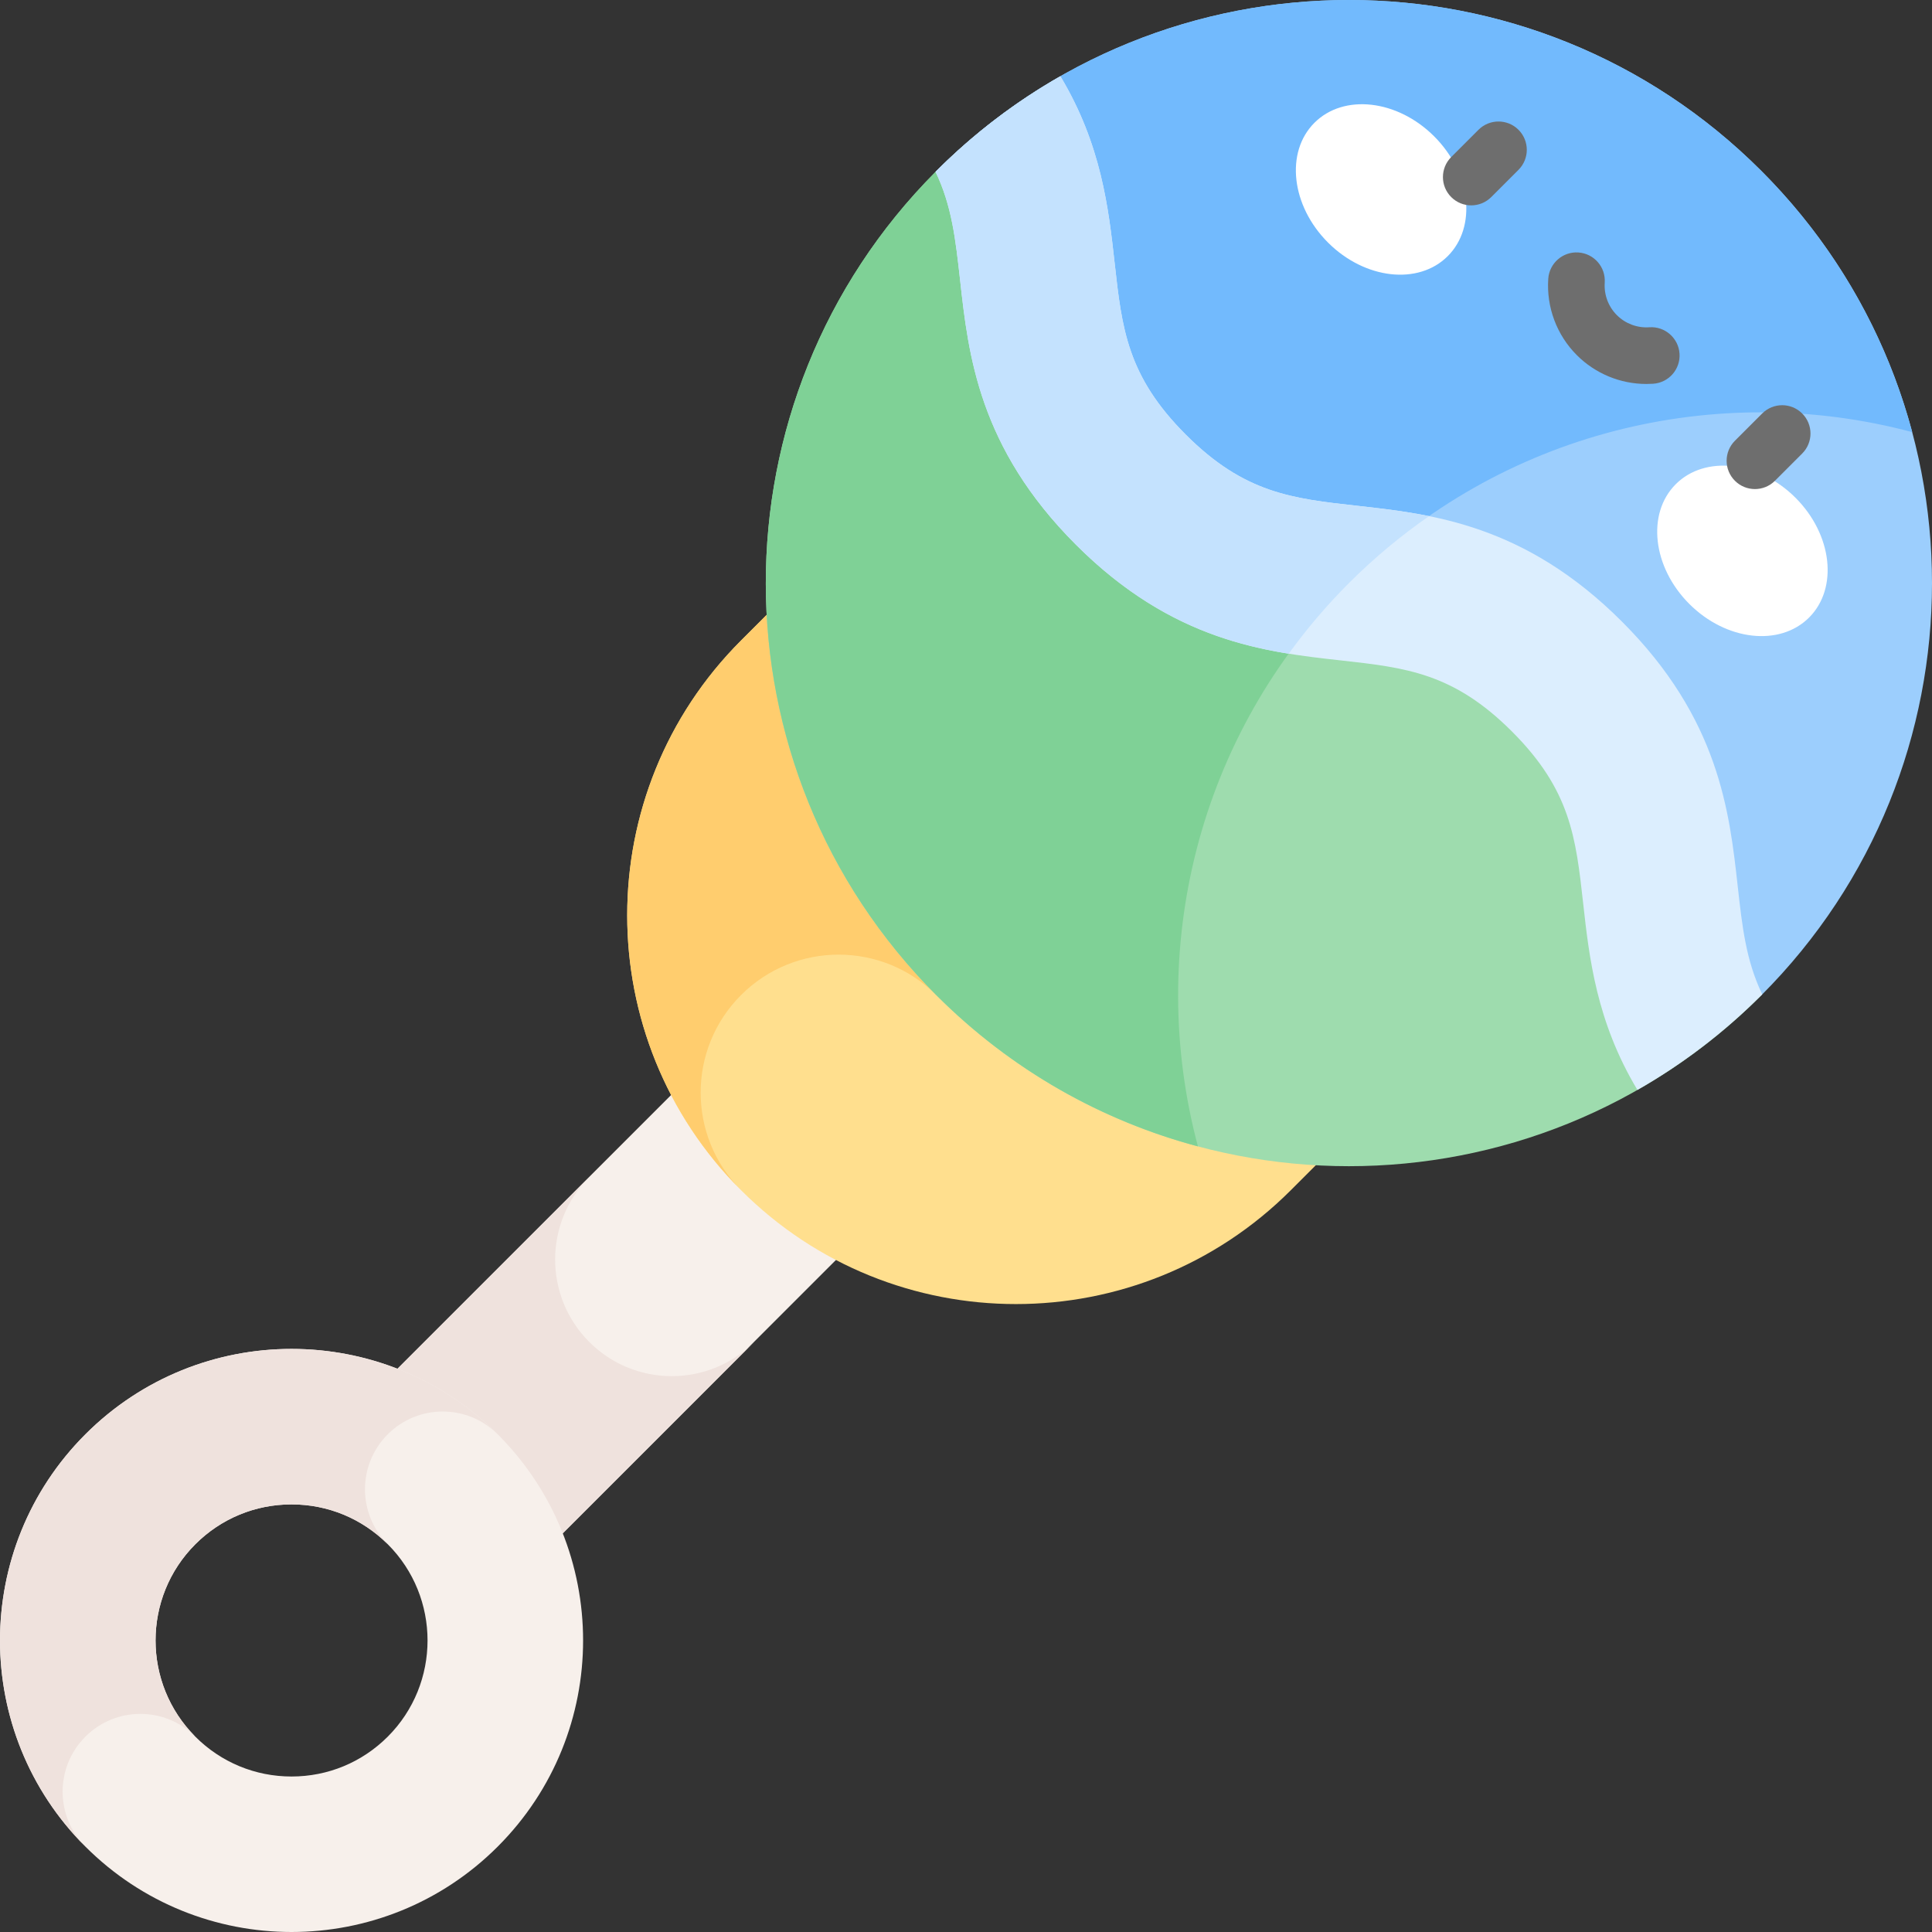<svg id="Capa_1" enable-background="new 0 0 512 512" height="512" viewBox="0 0 512 512" width="512" xmlns="http://www.w3.org/2000/svg"><rect x="0" y="0" width="512" height="512" fill="#333333" stroke="none"/><g><g><path d="m90.296 312.353h156.514v61.811h-156.514z" fill="#f7f0eb" transform="matrix(.707 -.707 .707 .707 -193.352 219.723)"/></g><g><path d="m156.17 355.642c-12.069-12.069-12.069-31.638 0-43.707l-64.806 64.806 43.707 43.707 64.806-64.806c-12.069 12.069-31.638 12.069-43.707 0z" fill="#efe2dd"/></g><g><path d="m349.365 308.136-145.69-145.69-7.285 7.285c-40.231 40.231-40.231 105.458 0 145.689 40.231 40.231 105.458 40.231 145.689 0z" fill="#ffdf8e"/></g><g><path d="m196.391 263.7c14.282-14.282 37.438-14.282 51.72 0l28.428-28.39-72.864-72.864-7.284 7.284c-40.231 40.231-40.231 105.458 0 145.689-14.282-14.281-14.282-37.437 0-51.719z" fill="#ffcd6e"/></g><g><path d="m357.281 154.444c37.714 16.163 69.452 43.68 90.799 78.721l18.66 30.629c60.347-60.347 60.347-158.188 0-218.534s-158.188-60.347-218.534 0c-.092.092-.18.187-.272.279l18.939 30.824c21.346 34.742 52.929 62.019 90.408 78.081z" fill="#9ccefd"/></g><g><path d="m357.473 154.527c40.444-40.444 97.727-53.778 149.279-40.012-6.774-25.37-20.109-49.352-40.012-69.255-60.347-60.347-158.188-60.347-218.534 0-.092.092-.18.187-.272.279l18.939 30.824c21.346 34.742 52.929 62.019 90.408 78.081.064.027.127.057.191.084z" fill="#72bafd"/></g><g><path d="m248.206 263.794c60.347 60.347 158.188 60.347 218.534 0l-18.66-30.629c-21.347-35.041-53.085-62.557-90.799-78.721-37.479-16.062-69.062-43.339-90.408-78.081l-18.939-30.824c-60.071 60.368-59.983 158.001.272 218.255z" fill="#9edcae"/></g><g><path d="m317.461 303.806c-13.766-51.552-.432-108.835 40.011-149.278-.064-.027-.127-.057-.191-.084-37.479-16.063-69.062-43.34-90.408-78.081l-18.939-30.824c-60.071 60.369-59.983 158.001.272 218.255 19.903 19.903 43.885 33.238 69.255 40.012z" fill="#7fd196"/></g><g><g><path d="m131.897 380.103c-30.173-30.173-79.094-30.173-109.267 0s-30.173 79.094 0 109.267 79.094 30.173 109.267 0 30.173-79.094 0-109.267zm-29.138 80.129c-6.811 6.81-15.865 10.561-25.496 10.561s-18.685-3.75-25.496-10.561c-14.058-14.058-14.058-36.933 0-50.991 6.81-6.81 15.865-10.56 25.496-10.56s18.686 3.751 25.496 10.56c14.059 14.058 14.059 36.933 0 50.991z" fill="#f7f0eb"/></g></g><g><path d="m22.63 489.37c-8.046-8.046-8.046-21.092 0-29.138 8.045-8.045 21.089-8.046 29.135-.002-14.056-14.058-14.055-36.931.002-50.989 6.81-6.81 15.865-10.56 25.496-10.56 9.629 0 18.683 3.75 25.493 10.557-8.043-8.047-8.043-21.09.003-29.135 8.046-8.046 21.092-8.046 29.138 0-30.173-30.173-79.094-30.173-109.267 0s-30.173 79.094 0 109.267z" fill="#efe2dd"/></g><g><path d="m429.831 164.724c-25.75-25.75-50.333-28.482-70.085-30.677-17.398-1.933-29.968-3.33-45.497-18.859-15.528-15.528-16.925-28.098-18.857-45.495-1.6-14.4-3.496-31.369-14.378-49.484-11.739 6.691-22.792 15.034-32.808 25.05-.092.092-.18.187-.272.279 4.305 8.95 5.302 17.896 6.503 28.705 2.194 19.752 4.925 44.334 30.674 70.083 25.75 25.75 50.332 28.481 70.084 30.676 17.398 1.933 29.968 3.33 45.497 18.859s16.925 28.099 18.859 45.497c1.6 14.401 3.497 31.37 14.38 49.486 11.739-6.691 22.793-15.035 32.809-25.051.092-.092.18-.186.271-.278-4.306-8.951-5.303-17.897-6.504-28.708-2.195-19.751-4.927-44.333-30.676-70.083z" fill="#dceefe"/></g><g><path d="m254.437 74.244c2.194 19.752 4.925 44.334 30.674 70.083 20.095 20.095 39.478 26.171 56.41 28.914 4.746-6.547 10.051-12.814 15.951-18.714 6.656-6.656 13.776-12.563 21.244-17.75-6.691-1.36-13.049-2.072-18.971-2.73-17.398-1.933-29.968-3.33-45.497-18.859-15.528-15.528-16.925-28.098-18.857-45.495-1.6-14.4-3.496-31.369-14.378-49.484-11.739 6.691-22.792 15.034-32.808 25.05-.092.092-.18.187-.272.279 4.306 8.95 5.303 17.896 6.504 28.706z" fill="#c4e2fe"/></g><g><g><g><ellipse cx="366.047" cy="50.173" fill="#fff" rx="19.901" ry="24.99" transform="matrix(.707 -.707 .707 .707 71.736 273.531)"/></g><g><ellipse cx="461.827" cy="145.953" fill="#fff" rx="19.901" ry="24.99" transform="matrix(.707 -.707 .707 .707 32.061 369.308)"/></g></g><g><path d="m389.892 54.425c-1.919 0-3.839-.732-5.304-2.197-2.929-2.929-2.929-7.678 0-10.606l7.224-7.224c2.93-2.929 7.678-2.929 10.607 0s2.929 7.678 0 10.606l-7.224 7.224c-1.465 1.465-3.384 2.197-5.303 2.197z" fill="#6e6e6e"/></g><g><path d="m465.075 129.608c-1.919 0-3.839-.732-5.303-2.196-2.93-2.929-2.93-7.678-.001-10.606l7.223-7.224c2.93-2.93 7.679-2.93 10.606-.001 2.93 2.929 2.93 7.678.001 10.606l-7.223 7.224c-1.464 1.465-3.384 2.197-5.303 2.197z" fill="#6e6e6e"/></g><g><path d="m436.329 101.757c-6.901 0-13.543-2.729-18.45-7.637-5.331-5.333-8.092-12.711-7.574-20.243.283-4.132 3.877-7.257 7.996-6.968 4.133.284 7.253 3.864 6.969 7.997-.221 3.206.952 6.344 3.217 8.609 2.265 2.264 5.405 3.438 8.61 3.216 4.097-.291 7.712 2.836 7.995 6.969.283 4.132-2.837 7.712-6.97 7.996-.599.04-1.197.061-1.793.061z" fill="#6e6e6e"/></g></g></g></svg>